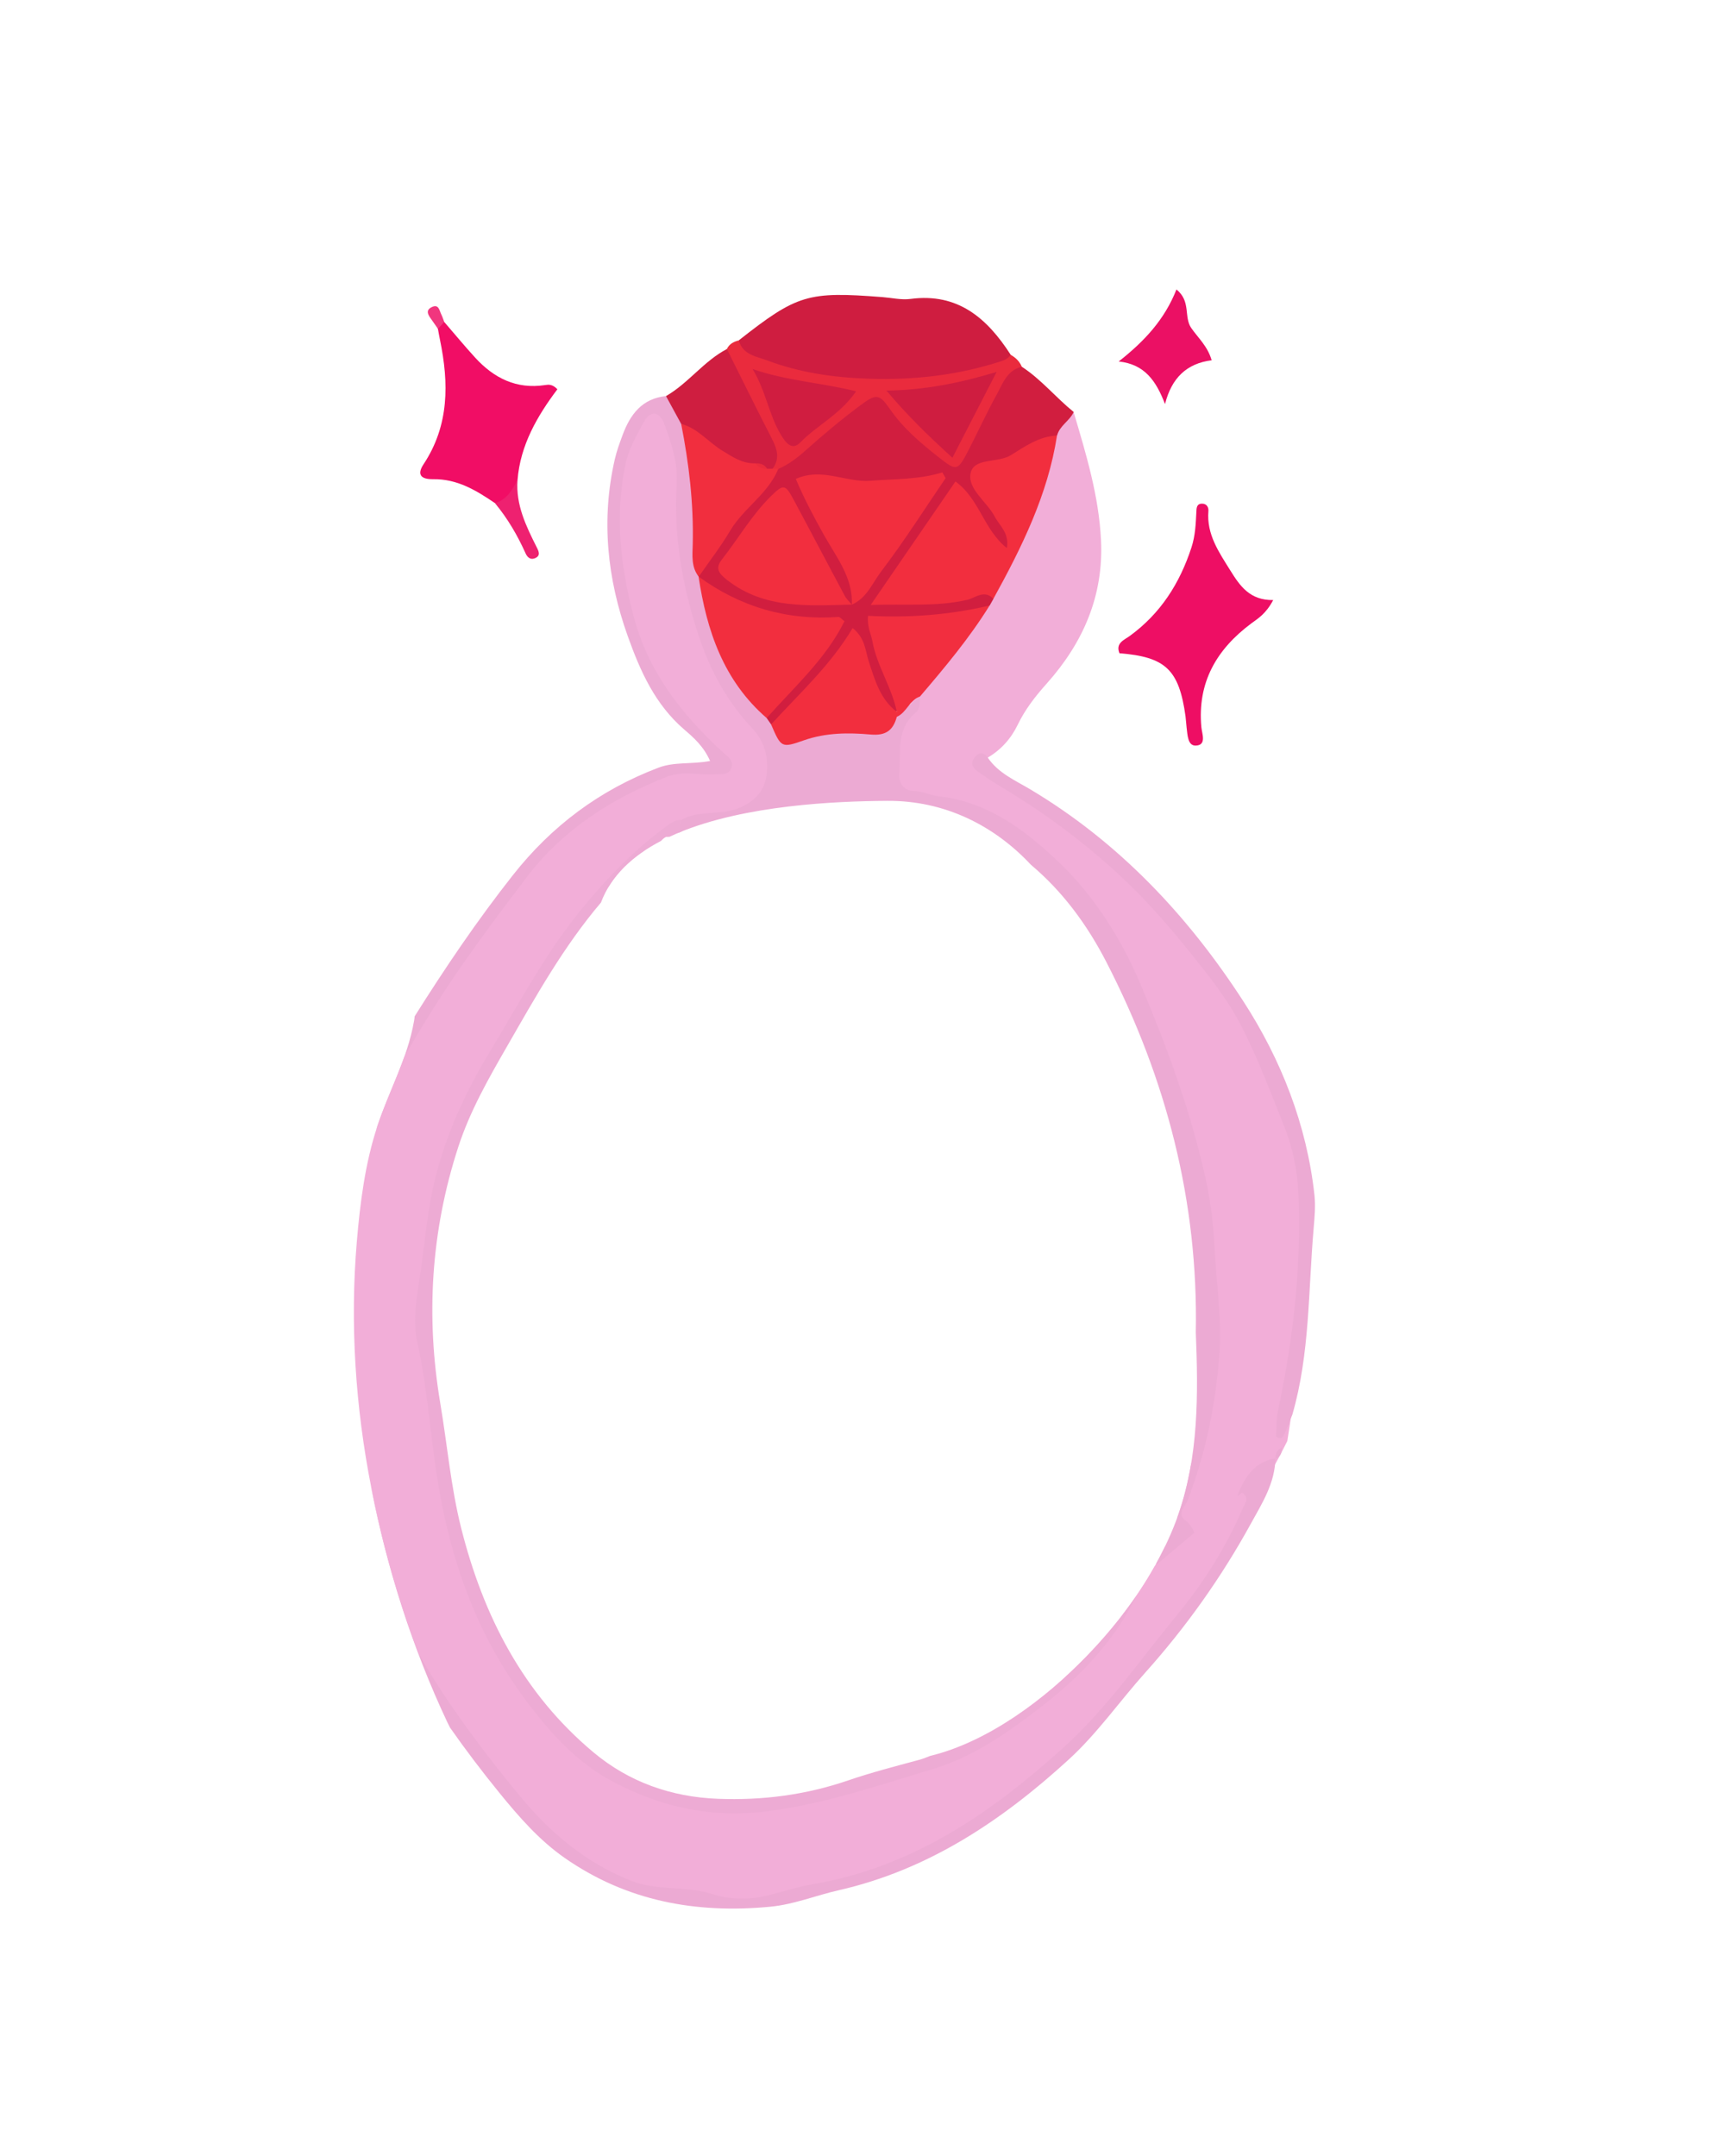 <?xml version="1.0" encoding="UTF-8"?>
<svg id="Layer_1" data-name="Layer 1" xmlns="http://www.w3.org/2000/svg" viewBox="0 0 445 558">
  <defs>
    <style>
      .cls-1 {
        fill: #f2aed8;
      }

      .cls-1, .cls-2, .cls-3, .cls-4, .cls-5, .cls-6, .cls-7, .cls-8, .cls-9, .cls-10, .cls-11, .cls-12, .cls-13, .cls-14, .cls-15, .cls-16 {
        stroke-width: 0px;
      }

      .cls-2 {
        fill: #d01d40;
      }

      .cls-3 {
        fill: #f22e3f;
      }

      .cls-4 {
        fill: #cf1e40;
      }

      .cls-5 {
        fill: #edabd4;
      }

      .cls-6 {
        fill: #f10d65;
      }

      .cls-7 {
        fill: #cf1d40;
      }

      .cls-8 {
        fill: #f22e3e;
      }

      .cls-9 {
        fill: #ea2b3d;
      }

      .cls-10 {
        fill: #ee2170;
      }

      .cls-11 {
        fill: #f1367e;
      }

      .cls-12 {
        fill: #ee0e64;
      }

      .cls-13 {
        fill: #eb1064;
      }

      .cls-14 {
        fill: #f12e3e;
      }

      .cls-15 {
        fill: #d11e3f;
      }

      .cls-16 {
        fill: #ecaad3;
      }
    </style>
  </defs>
  <path class="cls-1" d="M337.25,304.11c-5.67-30.6-21.96-55.2-43.83-76.51-10.29-10.02-21.64-18.71-34.05-26.02-1.82-1.07-5.69-1.54-3.67-5.49,3.45-2.04,6.02-4.91,7.75-8.49,1.92-3.98,4.55-7.36,7.51-10.67,9.4-10.52,14.77-22.7,14.06-37.14-.56-11.44-3.86-22.28-7.09-33.14-3.42.66-4.64,3.43-5.88,6.16-2.89,14.53-9.41,27.66-15.79,40.84-.59.88-1.19,1.75-1.75,2.65-5.26,8.71-12.56,15.89-18.19,24.32-.73,2.9-2.78,5.11-4.04,7.74-4.51,9.34-1.11,17.15,8.63,19.13,19.98,4.05,34.23,16.09,44.12,33.05,15.48,26.55,24.97,55.02,27.66,86.03,1.58,18.24.48,35.74-4.46,52.9-.75,4.3-1.79,8.55-3.26,12.71-.06.16-.13.31-.18.47.21.53.57,1.05,1.18,1.54-1.66,2.29-3.14,4.37-4.5,6.3-2.95,6.13-6.61,11.91-10.77,17.32-.69,1.67-.71,2.51-.35,2.82,1.76,1.56,13.27-8.06,21.45-16.68,10.73-11.32,17.38-22.69,21.45-30.98,1.48-9.11,3.24-22.32,3.99-38.35.68-14.75,1.55-22.21.02-30.5Z"/>
  <path class="cls-16" d="M320.51,386.63c-.91,5.17-3.8,9.45-6.3,13.9-8.07,14.35-18.71,26.89-29.65,38.91-28.8,31.62-62.18,53.58-107.98,47.86-12.54-1.57-22.7-6.53-31.88-14.65-7.93-7.01-14.17-15.51-20.4-23.87-9.01-12.1-17.2-24.7-21.95-39.41-2.62-8.11-4.56-16.36-6.32-24.65.02.1.03.2.05.3,4.12,20.93,10.65,41.49,19.74,60.79.22.46.45.9.68,1.35,4.03,5.75,8.28,11.35,12.72,16.81,5.06,6.22,10.34,12.3,16.97,16.92,16.07,11.2,34.01,14.46,53.24,12.62,6.15-.59,11.77-2.92,17.68-4.26,23.27-5.29,42.3-18.06,59.58-33.86,7.39-6.76,13.11-15.02,19.76-22.44,10.62-11.85,19.76-24.74,27.38-38.61,2.84-5.16,6.26-10.49,6.33-16.86-5.3.85-7.79,4.68-9.65,9.15Z"/>
  <path class="cls-16" d="M107.16,264.37c-1.7,9.69-6.42,17.91-9.49,27.14-.1.3-.18.61-.28.91,10.22-23.33,24.53-44.13,40.49-63.81,11.96-14.75,26.24-26.16,46.65-26.42,2.41-.03,5.12-.19,6.02-3.11.86-2.79-1.02-4.59-2.88-6.23-13.52-11.95-21.41-26.98-24.3-44.67-1.87-11.45-1.9-22.83,2.76-33.77.55-1.3,1.15-2.96,2.86-2.95,1.82.01,2.02,1.84,2.56,3.14,2.03,4.89,1.6,10.05,1.65,15.16.24,22.03,5.29,42.38,19.67,59.87,7.34,8.92,3.95,16.75-7.55,18.83-3.31.6-6.92.23-9.46,3.12-1.04,1.54-1.3,2.9-.19,3.95,17.31-7.19,40.76-8.16,54.01-8.25,14.96-.1,27.76,6.45,37.21,16.56,8.17,6.87,14.54,15.48,19.56,25.25,15.49,30.1,23.77,61.86,23.11,95.82.64,15.86.76,32.1-4.58,47.26-1.53,4.34-3.47,8.5-5.67,12.52.2.58.4,1.15.58,1.63,4.28.99,8.38-1.29,9.53-4.77.85-2.56.01-5.54-2.07-7.66-3.08-1.91-.58-3.83.11-5.61,4.65-12.08,7.2-24.63,8.19-37.48.73-9.48-.82-18.91-1.27-28.36-.29-6.11-1.09-12.1-2.41-17.98-3.78-16.87-9.72-33.05-16.39-48.97-5.04-12.01-11.97-23.19-21.18-32.05-8.59-8.26-18.5-15.91-31.36-17.33-2.15-.24-4.13-1.33-6.39-1.37-2.73-.05-4.06-2.16-3.87-4.41.48-5.5-.92-11.58,4.28-15.9,1.18-.98,1.01-2.68,1.1-4.14-1.58,1.37-3.97,3.2-7.16,4.81-3.17,1.6-6.21,3.28-12.57,3.66-5.06.3-10.23-.17-15.24.49-.69.09-1.32-1.31-1.91-2.07-.6-.86-1.24-1.68-1.96-2.44-10.22-9.66-14.28-22.25-16.93-35.51-.15-.72-.34-1.44-.61-2.14-.26-12.21-.13-24.47-3.53-36.39-1.56-3.01-2.33-6.57-5.83-8.19-6.21.62-9.28,4.77-11.25,10.09-.76,2.05-1.52,4.12-2.01,6.25-3.59,15.63-1.98,30.94,3.38,45.89,3.21,8.97,7.02,17.56,14.58,24.07,2.35,2.02,5.03,4.33,6.7,8.15-4.84.91-9.21.15-13.38,1.74-15.22,5.78-27.66,15.1-37.7,27.85-9.2,11.67-17.49,23.92-25.4,36.5-.03.43-.09.87-.17,1.32Z"/>
  <path class="cls-15" d="M199.62,187.5c-.39-.55-.77-1.11-1.16-1.66.68-4.41,3.95-7.11,6.77-10.05,3.84-3.99,7.18-8.31,10.64-14.03-13.63-.77-26.33-1.54-35.04-12.54l.04.05c-1.51-2.84.82-4.49,2.06-6.44,5.1-8.05,11.79-14.83,17.71-22.24,6.42-5.17,12.62-10.62,19.05-15.79,6.02-4.84,8.49-4.4,13.36,1.5.77.94,1.37,2.01,2.19,2.91,3.11,3.46,6.7,7.89,10.77,8.19,5,.37,4.43-6.48,6.89-9.81,2.3-3.11,3.48-6.97,5.87-10.05,1.39-1.8,2.6-4.5,5.76-2.61,5.02,3.28,8.8,7.97,13.42,11.71-1.05,2.3-3.62,3.51-4.3,6.07-4.38,3.58-9.38,6.32-14.67,7.85-6.33,1.83-5.56,4.4-2.38,8.51,2.07,2.67,4.09,5.46,5.28,8.69.6,1.62,1.04,3.47-.98,4.43-1.53.72-2.79-.27-3.81-1.39-2.82-3.08-4.45-6.94-6.8-10.33-1.73-2.51-3.15-2.62-4.86,0-5.14,7.86-10.42,15.64-16.21,23.8,7.6.8,14.27.25,21-.9,2.18-.37,5.66-3.08,6.96,1.61-.32.58-.65,1.16-.97,1.73-6.79,4.59-14.54,4.62-22.29,4.69-7.15.07-6.78.04-5.36,6.88,1.08,5.2,5.09,9.42,4.62,15.02-3.36,3.09-4.48-.37-5.77-2.21-2.95-4.18-4.04-9.23-6.16-15.62-5.25,7.24-10.48,13.01-15.9,18.6-1.58,1.63-2.54,4.38-5.69,3.4Z"/>
  <path class="cls-7" d="M191.25,88.09c15.13-11.88,17.86-12.7,37.22-11.19,2.41.19,4.88.78,7.23.47,12.32-1.63,19.87,5.04,25.95,14.47.35,2.69-1.78,3.15-3.54,3.73-20.71,6.77-41.33,6.37-61.75-1.14-2.61-.96-6.5-1.76-5.11-6.33Z"/>
  <path class="cls-6" d="M128.12,130.21c-4.85-3.28-9.71-6.27-15.99-6.18-3.43.05-4.13-1.38-2.49-3.86,6.67-10.07,6.58-20.98,4.26-32.21-.2-.95-.36-1.91-.54-2.87-.64-1.68.21-2,1.63-1.77,2.68,3.1,5.28,6.26,8.05,9.28,4.84,5.28,10.66,8.19,18.04,7.07.92-.14,1.9-.28,3.21,1.08-5.19,6.9-9.62,14.47-10.32,23.55-1.11,2.8-.51,7.3-5.85,5.9Z"/>
  <path class="cls-16" d="M330.33,371.74c.15-2.18.04-4.41.49-6.52,3.9-18.32,6.06-36.8,5.34-55.55-.23-6.07-1.35-12.2-3.57-17.74-3.59-8.98-6.93-18.08-11.43-26.72-3.53-6.76-8.22-12.64-12.89-18.45-5-6.21-10.21-12.32-16.01-17.92-10.18-9.82-21.37-18.21-33.5-25.42-2.08-1.24-4.09-2.62-6.05-4.05-1.12-.82-1.35-2.04-.51-3.19,1.06-1.44,2.29-1.7,3.5-.1,2.68,4,7.08,5.89,10.93,8.18,23.03,13.73,40.92,32.78,55.25,54.92,9.76,15.07,16.39,31.91,18.39,50.1.31,2.85.04,5.8-.21,8.69-1.4,16.1-.95,32.41-5.5,48.15-.87,1.98-1.4,4.11-2.63,5.92-.62.36-1.14.23-1.58-.31Z"/>
  <path class="cls-12" d="M329.59,155.32c-1.96,3.67-3.96,4.76-5.67,6.04-9.02,6.73-13.99,15.29-12.92,26.89.15,1.61,1.42,4.61-1.42,4.73-2.14.09-2.15-2.77-2.4-4.66-.12-.96-.15-1.94-.28-2.9-1.68-12.08-5.13-15.39-17.1-16.34-1.1-2.64,1.27-3.46,2.65-4.47,7.99-5.81,12.94-13.6,15.98-22.9,1.02-3.11,1.12-6.16,1.28-9.31.04-.88.05-2.02,1.44-2.04,1.3-.02,1.75,1.03,1.67,1.92-.5,6.05,2.74,10.65,5.7,15.41,2.46,3.95,5.02,7.72,11.08,7.62Z"/>
  <path class="cls-9" d="M191.25,88.09c1,3.76,4.58,4.15,7.36,5.2,8.45,3.18,17.25,4.44,26.31,4.73,11.78.39,23.22-.91,34.41-4.58.98-.32,1.73-.81,2.32-1.6,1.29.73,2.31,1.71,2.87,3.11-3.88.86-4.95,4.38-6.53,7.23-2.69,4.86-4.98,9.95-7.55,14.88-2.56,4.91-2.96,4.81-7.36,1.35-4.78-3.75-9.31-7.59-12.83-12.7-2.65-3.84-3.53-3.79-7.61-.74-4.84,3.61-9.48,7.5-13.99,11.52-2.21,1.97-4.46,3.72-7.17,4.88-.6.55-1.2.54-1.79-.02-1.26-8.1-5.32-15.08-8.89-22.26-1.37-2.76-3.86-5.2-2.64-8.75.62-1.32,1.77-1.9,3.09-2.24Z"/>
  <path class="cls-4" d="M188.16,90.33c3.84,7.67,7.63,15.38,11.55,23.01,1.39,2.7,2.34,5.26.27,8.01-.49.47-1.07.68-1.74.66-1.31-.13-2.61-.34-3.92-.48-7.55-1.57-13.02-6.32-17.99-11.82-1.31-2.4-2.61-4.79-3.92-7.19,5.8-3.35,9.78-9.05,15.75-12.18Z"/>
  <path class="cls-13" d="M289.59,93.57c6.65-5.23,11.88-10.83,14.96-18.65,3.83,3.1,1.84,7.1,3.83,9.98,1.76,2.54,4.25,4.72,5.28,8.35-6.46.81-10.38,4.59-12.07,11.34-2.31-6.01-5.26-10.32-12-11.03Z"/>
  <path class="cls-10" d="M128.12,130.21c3.08-.85,4.45-3.4,5.85-5.9-.46,6.37,2.21,11.84,4.95,17.3.56,1.1,1.15,2.29-.56,2.92-1.18.43-1.93-.46-2.3-1.3-2.1-4.68-4.66-9.06-7.95-13.02Z"/>
  <path class="cls-11" d="M115,83.33c-.54.59-1.09,1.18-1.63,1.77-.53-.76-1.05-1.53-1.6-2.29-.86-1.19-1.86-2.53.17-3.4,1.64-.7,1.81.97,2.29,1.95.31.63.52,1.31.77,1.97Z"/>
  <path class="cls-16" d="M330.16,377.49c-.03-1.27.48-2.23,1.63-2.82.07,1.29-.2,2.39-1.63,2.82Z"/>
  <path class="cls-8" d="M257.15,155c-2.27-2.51-4.74-.22-6.72.24-7.94,1.85-15.9,1.04-25.03,1.34,7.61-11.09,14.7-21.42,21.94-31.96,6.23,4.49,7.24,12.4,13.31,17.24.67-3.92-1.89-5.77-3.15-8.16-2.04-3.83-6.96-7.08-6.27-11.07.74-4.3,7.02-2.67,10.49-4.84,3.6-2.25,7.32-4.87,11.91-5.06-2.37,15.31-9.12,28.91-16.48,42.28Z"/>
  <path class="cls-3" d="M232.16,184.24c-1.29-6.39-5.18-11.88-6.34-18.35-.34-1.87-1.39-3.62-1.1-6.5,10.55.56,21.1-.22,31.46-2.67-5.23,8.45-11.6,16.03-18.03,23.56-2.72.92-3.43,4.13-5.98,5.25-.33-.29-.44-.57-.33-.86.11-.29.22-.43.33-.43Z"/>
  <path class="cls-1" d="M321.46,386.35c-7.51,6.34-15.02,12.68-22.53,19.01-4.81,8.6-10.98,16.47-17.84,23.53-1.25,1.29-2.58,2.59-3.96,3.88-5.88,5.74-12.5,10.71-19.65,15.05-20.36,12.38-42.99,18.2-66.49,19.78-13.61.92-26.44-3.3-37.44-11.91-18.42-14.4-29-34-35.05-55.9-4.98-18.05-7.81-36.81-8.43-55.46-.79-23.75,3.9-46.6,16.09-67.85,9.49-16.54,18.93-32.99,31.43-47.05,2.2-3.58,5.27-6.6,8.99-9.12,3.14-2.88,6.45-5.63,10-8.19,4.63-2.56,10.06-.95,14.88-3.06,4.57-2,6.93-4.97,7.12-9.95.16-4.14-1.01-7.58-3.87-10.63-6.42-6.84-10.81-14.79-13.78-23.75-4.27-12.84-6.59-25.89-5.75-39.39.34-5.56-1.36-10.59-3.2-15.59-1.21-3.27-3.59-3.6-5.19-.71-1.99,3.58-4.05,7.11-4.91,11.31-2.69,13.18-1.29,25.95,2.06,38.86,3.77,14.52,12.4,25.54,23.06,35.37,1.3,1.19,2.94,2.11,2.37,4.06-.62,2.14-2.68,1.65-4.33,1.75-4.12.27-8.42-.9-12.34.64-14.3,5.59-26.97,13.67-36.36,26.03-8.36,11.01-16.66,22.05-24.05,33.78-2.63,4.17-5.18,8.38-7.61,12.64-2.14,6.04-4.93,11.8-6.99,18-3.17,9.53-4.48,19.93-5.32,29.89-1.8,21.2-.37,42.76,3.73,63.61,2.86,14.52,6.9,28.85,12.14,42.72.69,1.27,1.38,2.55,2.14,3.8,7.23,11.87,15.54,22.89,24.33,33.51,7.77,9.39,17,17.2,28.76,21.81,6.81,2.67,13.99,1.22,20.77,3.37,4.58,1.45,9.26,1.64,14.27.45,3.99-.95,7.93-2.29,11.96-2.97,25.73-4.37,46.15-18.43,64.92-35.43,11.22-10.16,19.79-22.69,29.35-34.29,6.76-8.2,12.54-17.33,16.83-27.22.64-1.48,2.08-2.99-.08-4.43Z"/>
  <path class="cls-5" d="M281.09,428.9c-10.28,10.56-25.07,21.89-40.31,25.58-.97.41-1.96.78-3.01,1.06-6.09,1.65-12.22,3.23-18.18,5.27-10.97,3.76-22.21,5.22-33.74,4.77-12.07-.47-23.02-4.33-32.23-12.04-18.22-15.24-28.52-35.34-34.24-58.05-2.67-10.61-3.59-21.51-5.4-32.27-3.77-22.4-2.44-44.46,4.61-66.22,3.05-9.4,7.86-17.81,12.7-26.22,7.39-12.84,14.59-25.77,24.28-37.17,2.63-7.02,8.3-12.19,15.56-15.96.37-.41.77-.77,1.27-1.03.3-.02.6-.02.9-.03,1.09-.51,2.21-1,3.35-1.45-1.59-.89-.28-1.97-.08-2.98-1.24.07-2.33.47-3.37,1.21-8.78,6.27-16.2,13.99-22.94,22.29-9.21,11.35-16.03,24.29-23.56,36.75-6.18,10.23-11.16,20.99-14.05,32.63-1.87,7.53-2.54,15.25-3.59,22.91-.9,6.53-2.43,13.17-1.02,19.52,2.64,11.85,3.32,23.94,5.27,35.87,3.34,20.51,9.98,39.36,22.38,56.15,6.4,8.66,13.4,16.61,23.05,21.7,12.69,6.7,25.83,9.5,40.52,7.54,14.6-1.95,28.25-6.66,42.13-10.82,10.86-3.25,19.98-9.79,28.82-16.68,10.01-7.8,18.41-16.85,23.93-28.14-3.88,5.64-8.29,10.92-13.05,15.82Z"/>
  <path class="cls-8" d="M180.84,149.24c10.82,7.86,22.87,11.4,36.24,10.44.35-.02.74.52,1.53,1.12-4.87,9.79-13.02,17.02-20.14,25.05-11.16-9.66-15.52-22.59-17.63-36.61Z"/>
  <path class="cls-8" d="M232.16,184.24c.03.43.03.86,0,1.3-.96,3.47-2.8,4.93-6.8,4.57-5.74-.51-11.57-.48-17.21,1.49-5.87,2.06-5.92,1.94-8.54-4.1,7.27-7.96,15.32-15.23,21.11-24.93,3.28,2.57,3.26,5.83,4.19,8.66,1.57,4.79,2.93,9.73,7.24,13.01Z"/>
  <path class="cls-14" d="M176.32,109.7c4.34,1.15,7.08,4.78,10.75,7,2.7,1.64,5.23,3.36,8.54,3.22.77.91,2.16.55,2.96,1.41.47,0,.94,0,1.41,0,.5,0,1,.01,1.5.02-2.65,6.51-8.98,10.14-12.47,16.03-2.44,4.12-5.4,7.93-8.13,11.88-1.99-2.52-1.62-5.56-1.55-8.4.25-10.52-.97-20.88-3-31.17Z"/>
  <path class="cls-8" d="M220.52,156.52c.31-7.04-4.02-12.31-7.16-17.94-2.59-4.64-5.09-9.28-7.35-14.62,6.77-3.06,12.99.98,19.32.48,6.2-.49,12.47-.27,18.61-2.17.29.49.57.99.86,1.48-5.52,8.09-10.76,16.38-16.69,24.16-2.27,2.98-3.73,6.95-7.61,8.58l.02.03Z"/>
  <path class="cls-8" d="M220.5,156.49c-11.21.25-22.51,1.24-32.25-6.35-2.11-1.65-3.2-2.98-1.43-5.25,4.32-5.51,7.83-11.66,12.88-16.59,3.12-3.05,3.61-2.94,5.71.97,4.48,8.32,8.85,16.7,13.32,25.02.44.82,1.19,1.48,1.79,2.22,0,0-.02-.03-.02-.03Z"/>
  <path class="cls-7" d="M257.99,96.27c-3.96,7.69-7.46,14.49-11.44,22.21-6.05-5.5-11.46-10.73-17.08-17.38,10.17-.15,19.01-1.99,28.52-4.83Z"/>
  <path class="cls-2" d="M194.82,95.52c8.78,3.04,17.66,3.51,26.8,5.76-4.13,6-10.08,8.76-14.44,13.23-2.15,2.2-3.76.14-5.02-1.96-3.12-5.19-3.91-11.41-7.34-17.03Z"/>
  <path class="cls-9" d="M198.57,121.34c-1.21,0-2.3-.25-2.96-1.42,1.21,0,2.3.26,2.96,1.42Z"/>
</svg>